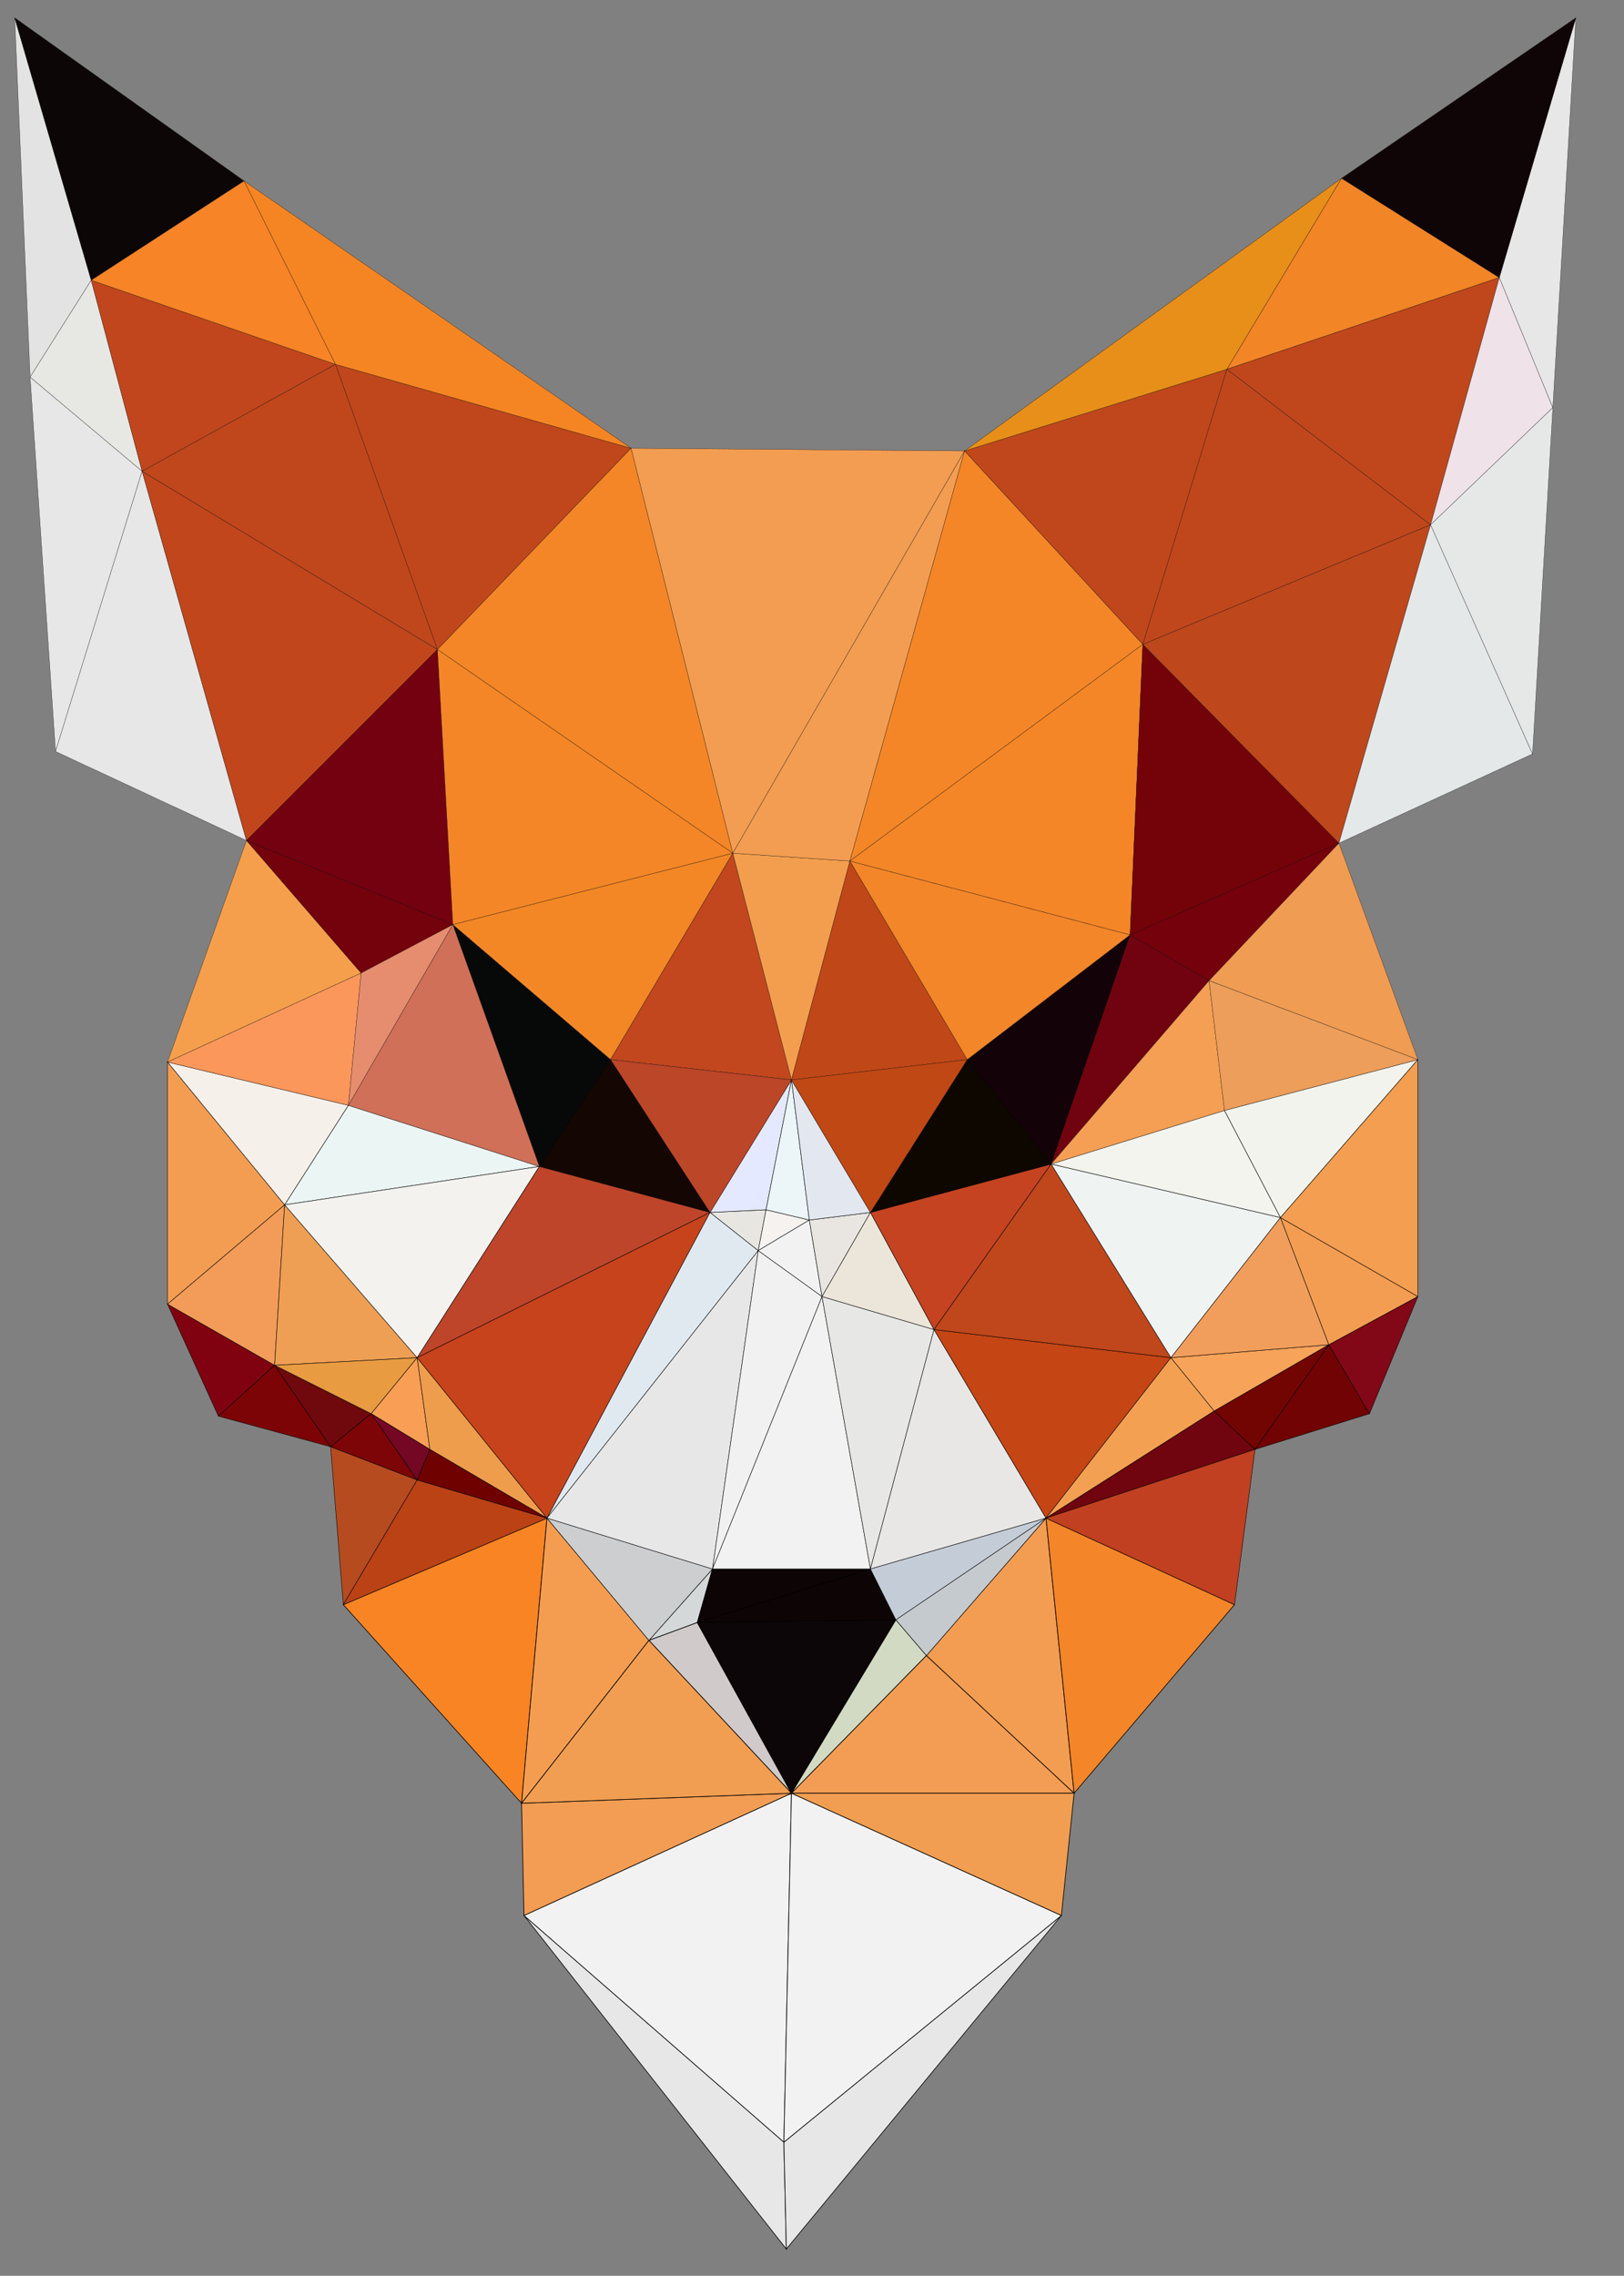<?xml version="1.0" encoding="utf-8"?>
<!-- Generator: Adobe Illustrator 24.1.0, SVG Export Plug-In . SVG Version: 6.00 Build 0)  -->
<svg version="1.1" baseProfile="tiny" id="图层_1"
	 xmlns="http://www.w3.org/2000/svg" xmlns:xlink="http://www.w3.org/1999/xlink" x="0px" y="0px" viewBox="0 0 728 1020"
	 xml:space="preserve">
<rect x="0" y="0" width="728" height="1020" fill="#808080" stroke="none"/>
<g>
	<g>
		<polygon fill="#F98424" stroke="#000000" stroke-width="0.3" stroke-miterlimit="10" points="153.9,719.2 233.8,808.2 
			245.2,680.4 		"/>
		<polygon fill="#F49D50" stroke="#000000" stroke-width="0.3" stroke-miterlimit="10" points="245.2,680.4 233.8,808.2 
			290.9,735.2 		"/>
		<polygon fill="#D4D8D9" stroke="#000000" stroke-width="0.3" stroke-miterlimit="10" points="290.9,735.2 312.6,727.2 
			319.4,703.2 		"/>
		<polygon fill="#E7E7E7" stroke="#000000" stroke-width="0.3" stroke-miterlimit="10" points="351.4,960.1 234.9,858.5 352.5,1008 
					"/>
		<polygon fill="#F2F2F2" stroke="#000000" stroke-width="0.3" stroke-miterlimit="10" points="234.9,858.5 351.4,960.1 
			354.8,803.7 		"/>
		<polygon fill="#D0CACA" stroke="#000000" stroke-width="0.3" stroke-miterlimit="10" points="312.6,727.2 290.9,735.2 
			354.8,803.7 		"/>
		<polygon fill="#F39D54" stroke="#000000" stroke-width="0.3" stroke-miterlimit="10" points="233.8,808.2 234.9,858.5 
			354.8,803.7 		"/>
		<polygon fill="#F19E52" stroke="#000000" stroke-width="0.3" stroke-miterlimit="10" points="290.9,735.2 233.8,808.2 
			354.8,803.7 		"/>
		<polygon fill="#0D0405" stroke="#000000" stroke-width="0.3" stroke-miterlimit="10" points="319.4,703.2 312.6,727.2 
			390.2,703.2 		"/>
		<polygon fill="#0C0608" stroke="#000000" stroke-width="0.3" stroke-miterlimit="10" points="312.6,727.2 354.8,803.7 401.6,726 
					"/>
		<polygon fill="#0D0405" stroke="#000000" stroke-width="0.3" stroke-miterlimit="10" points="390.2,703.2 312.6,727.2 401.6,726 
					"/>
		<polygon fill="#D2DAC3" stroke="#000000" stroke-width="0.3" stroke-miterlimit="10" points="401.6,726 354.8,803.7 415.3,742 		
			"/>
		<polygon fill="#E7E7E7" stroke="#000000" stroke-width="0.3" stroke-miterlimit="10" points="351.4,960.1 352.5,1008 475.8,858.5 
					"/>
		<polygon fill="#F2F2F2" stroke="#000000" stroke-width="0.3" stroke-miterlimit="10" points="354.8,803.7 351.4,960.1 
			475.8,858.5 		"/>
		<polygon fill="#F39D54" stroke="#000000" stroke-width="0.3" stroke-miterlimit="10" points="415.3,742 354.8,803.7 481.5,803.7 
					"/>
		<polygon fill="#F19E52" stroke="#000000" stroke-width="0.3" stroke-miterlimit="10" points="354.8,803.7 475.8,858.5 
			481.5,803.7 		"/>
		<polygon fill="#F39D52" stroke="#000000" stroke-width="0.3" stroke-miterlimit="10" points="468.9,680.4 415.3,742 481.5,803.7 
					"/>
		<polygon fill="#F48529" stroke="#000000" stroke-width="0.3" stroke-miterlimit="10" points="468.9,680.4 481.5,803.7 
			553.4,719.2 		"/>
	</g>
	<g>
		<polygon fill="#800210" stroke="#000000" stroke-width="0.2" stroke-miterlimit="10" points="75.1,584.5 97.9,634.7 123.1,611.9 
					"/>
		<polygon fill="#F39D52" stroke="#000000" stroke-width="0.2" stroke-miterlimit="10" points="75.1,476 75.1,584.5 127.6,540 		"/>
		<polygon fill="#F39C59" stroke="#000000" stroke-width="0.2" stroke-miterlimit="10" points="75.1,584.5 123.1,611.9 127.6,540 		
			"/>
		<polygon fill="#7C0406" stroke="#000000" stroke-width="0.2" stroke-miterlimit="10" points="123.1,611.9 97.9,634.7 148.2,648.4 
					"/>
		<polygon fill="#F5F0EA" stroke="#000000" stroke-width="0.2" stroke-miterlimit="10" points="75.1,476 127.6,540 156.2,495.4 		
			"/>
		<polygon fill="#70090D" stroke="#000000" stroke-width="0.2" stroke-miterlimit="10" points="123.1,611.9 148.2,648.4 
			166.4,633.6 		"/>
		<polygon fill="#EE9F54" stroke="#000000" stroke-width="0.2" stroke-miterlimit="10" points="127.6,540 123.1,611.9 187,608.5 		
			"/>
		<polygon fill="#E89B41" stroke="#000000" stroke-width="0.2" stroke-miterlimit="10" points="123.1,611.9 166.4,633.6 187,608.5 
					"/>
		<polygon fill="#B64B1F" stroke="#000000" stroke-width="0.2" stroke-miterlimit="10" points="148.2,648.4 153.9,719.2 187,663.3 
					"/>
		<polygon fill="#7D0507" stroke="#000000" stroke-width="0.2" stroke-miterlimit="10" points="166.4,633.6 148.2,648.4 187,663.3 
					"/>
		<polygon fill="#F99E55" stroke="#000000" stroke-width="0.2" stroke-miterlimit="10" points="187,608.5 166.4,633.6 192.7,649.6 
					"/>
		<polygon fill="#740724" stroke="#000000" stroke-width="0.2" stroke-miterlimit="10" points="166.4,633.6 187,663.3 192.7,649.6 
					"/>
		<polygon fill="#EBF5F4" stroke="#000000" stroke-width="0.2" stroke-miterlimit="10" points="156.2,495.4 127.6,540 241.8,522.8 
					"/>
		<polygon fill="#F3F2EE" stroke="#000000" stroke-width="0.2" stroke-miterlimit="10" points="127.6,540 187,608.5 241.8,522.8 		
			"/>
		<polygon fill="#EE9D4C" stroke="#000000" stroke-width="0.2" stroke-miterlimit="10" points="187,608.5 192.7,649.6 245.2,680.4 
					"/>
		<polygon fill="#BB4215" stroke="#000000" stroke-width="0.2" stroke-miterlimit="10" points="187,663.3 153.9,719.2 245.2,680.4 
					"/>
		<polygon fill="#6F0200" stroke="#000000" stroke-width="0.2" stroke-miterlimit="10" points="192.7,649.6 187,663.3 245.2,680.4 
					"/>
		<polygon fill="#070908" stroke="#000000" stroke-width="0.2" stroke-miterlimit="10" points="203,414.4 241.8,522.8 273.7,474.9 
					"/>
		<polygon fill="#140603" stroke="#000000" stroke-width="0.2" stroke-miterlimit="10" points="273.7,474.9 241.8,522.8 
			318.3,543.4 		"/>
		<polygon fill="#BE452A" stroke="#000000" stroke-width="0.2" stroke-miterlimit="10" points="241.8,522.8 187,608.5 318.3,543.4 
					"/>
		<polygon fill="#C7431C" stroke="#000000" stroke-width="0.2" stroke-miterlimit="10" points="187,608.5 245.2,680.4 318.3,543.4 
					"/>
		<polygon fill="#CDCED0" stroke="#000000" stroke-width="0.2" stroke-miterlimit="10" points="245.2,680.4 290.9,735.2 
			319.4,703.2 		"/>
		<polygon fill="#E0E9F0" stroke="#000000" stroke-width="0.2" stroke-miterlimit="10" points="318.3,543.4 245.2,680.4 
			339.9,560.5 		"/>
		<polygon fill="#E7E7E7" stroke="#000000" stroke-width="0.2" stroke-miterlimit="10" points="245.2,680.4 319.4,703.2 
			339.9,560.5 		"/>
		<polygon fill="#E7E6E1" stroke="#000000" stroke-width="0.2" stroke-miterlimit="10" points="318.3,543.4 339.9,560.5 
			343.4,542.2 		"/>
		<polygon fill="#E4E9FF" stroke="#000000" stroke-width="0.2" stroke-miterlimit="10" points="318.3,543.4 343.4,542.2 354.8,484 
					"/>
		<polygon fill="#F6F2EF" stroke="#000000" stroke-width="0.2" stroke-miterlimit="10" points="343.4,542.2 339.9,560.5 
			362.8,546.8 		"/>
		<polygon fill="#ECF6F8" stroke="#000000" stroke-width="0.2" stroke-miterlimit="10" points="354.8,484 343.4,542.2 362.8,546.8 
					"/>
		<polygon fill="#F1F1F1" stroke="#000000" stroke-width="0.2" stroke-miterlimit="10" points="339.9,560.5 319.4,703.2 
			368.5,581.1 		"/>
		<polygon fill="#F2F2F2" stroke="#000000" stroke-width="0.2" stroke-miterlimit="10" points="362.8,546.8 339.9,560.5 
			368.5,581.1 		"/>
		<polygon fill="#F2F2F2" stroke="#000000" stroke-width="0.2" stroke-miterlimit="10" points="368.5,581.1 319.4,703.2 
			390.2,703.2 		"/>
		<polygon fill="#E9E6E1" stroke="#000000" stroke-width="0.2" stroke-miterlimit="10" points="362.8,546.8 368.5,581.1 
			390.2,543.4 		"/>
		<polygon fill="#E3E7F0" stroke="#000000" stroke-width="0.2" stroke-miterlimit="10" points="354.8,484 362.8,546.8 390.2,543.4 
					"/>
		<polygon fill="#E7E7E5" stroke="#000000" stroke-width="0.2" stroke-miterlimit="10" points="368.5,581.1 390.2,703.2 
			418.7,595.9 		"/>
		<polygon fill="#ECE6DA" stroke="#000000" stroke-width="0.2" stroke-miterlimit="10" points="390.2,543.4 368.5,581.1 
			418.7,595.9 		"/>
		<polygon fill="#E8E7E5" stroke="#000000" stroke-width="0.2" stroke-miterlimit="10" points="418.7,595.9 390.2,703.2 
			468.9,680.4 		"/>
		<polygon fill="#C4CCD7" stroke="#000000" stroke-width="0.2" stroke-miterlimit="10" points="390.2,703.2 401.6,726 468.9,680.4 
					"/>
		<polygon fill="#C5CACE" stroke="#000000" stroke-width="0.2" stroke-miterlimit="10" points="401.6,726 415.3,742 468.9,680.4 		
			"/>
		<polygon fill="#C54321" stroke="#000000" stroke-width="0.2" stroke-miterlimit="10" points="390.2,543.4 418.7,595.9 
			471.2,521.7 		"/>
		<polygon fill="#0E0700" stroke="#000000" stroke-width="0.2" stroke-miterlimit="10" points="433.6,474.9 390.2,543.4 
			471.2,521.7 		"/>
		<polygon fill="#130208" stroke="#000000" stroke-width="0.2" stroke-miterlimit="10" points="433.6,474.9 471.2,521.7 506.6,419 
					"/>
		<polygon fill="#C54514" stroke="#000000" stroke-width="0.2" stroke-miterlimit="10" points="418.7,595.9 468.9,680.4 
			524.9,608.5 		"/>
		<polygon fill="#C0471C" stroke="#000000" stroke-width="0.2" stroke-miterlimit="10" points="471.2,521.7 418.7,595.9 
			524.9,608.5 		"/>
		<polygon fill="#F3A052" stroke="#000000" stroke-width="0.2" stroke-miterlimit="10" points="524.9,608.5 468.9,680.4 
			544.3,632.4 		"/>
		<polygon fill="#70050F" stroke="#000000" stroke-width="0.2" stroke-miterlimit="10" points="544.3,632.4 468.9,680.4 
			562.6,649.6 		"/>
		<polygon fill="#C14021" stroke="#000000" stroke-width="0.2" stroke-miterlimit="10" points="468.9,680.4 553.4,719.2 
			562.6,649.6 		"/>
		<polygon fill="#EFF3F2" stroke="#000000" stroke-width="0.2" stroke-miterlimit="10" points="471.2,521.7 524.9,608.5 574,545.7 
					"/>
		<polygon fill="#F3F4EE" stroke="#000000" stroke-width="0.2" stroke-miterlimit="10" points="548.9,497.7 471.2,521.7 574,545.7 
					"/>
		<polygon fill="#F7A35A" stroke="#000000" stroke-width="0.2" stroke-miterlimit="10" points="524.9,608.5 544.3,632.4 
			595.7,602.7 		"/>
		<polygon fill="#F19E5C" stroke="#000000" stroke-width="0.2" stroke-miterlimit="10" points="574,545.7 524.9,608.5 595.7,602.7 
					"/>
		<polygon fill="#720502" stroke="#000000" stroke-width="0.2" stroke-miterlimit="10" points="544.3,632.4 562.6,649.6 
			595.7,602.7 		"/>
		<polygon fill="#710304" stroke="#000000" stroke-width="0.2" stroke-miterlimit="10" points="595.7,602.7 562.6,649.6 
			613.9,633.6 		"/>
		<polygon fill="#F2F3ED" stroke="#000000" stroke-width="0.2" stroke-miterlimit="10" points="548.9,497.7 574,545.7 635.6,474.9 
					"/>
		<polygon fill="#F39D52" stroke="#000000" stroke-width="0.2" stroke-miterlimit="10" points="574,545.7 595.7,602.7 635.6,581.1 
					"/>
		<polygon fill="#F49E51" stroke="#000000" stroke-width="0.2" stroke-miterlimit="10" points="635.6,474.9 574,545.7 635.6,581.1 
					"/>
		<polygon fill="#820817" stroke="#000000" stroke-width="0.2" stroke-miterlimit="10" points="595.7,602.7 613.9,633.6 
			635.6,581.1 		"/>
	</g>
	<g>
		<polygon fill="#E3E3E3" stroke="#000000" stroke-width="0.1" stroke-miterlimit="10" points="6.6,8 13.5,169 40.9,125.6 		"/>
		<polygon fill="#E7E7E7" stroke="#000000" stroke-width="0.1" stroke-miterlimit="10" points="13.5,169 24.9,336.8 63.7,211.2 		
			"/>
		<polygon fill="#E7E8E3" stroke="#000000" stroke-width="0.1" stroke-miterlimit="10" points="40.9,125.6 13.5,169 63.7,211.2 		
			"/>
		<polygon fill="#0C0606" stroke="#000000" stroke-width="0.1" stroke-miterlimit="10" points="6.6,8 40.9,125.6 109.4,81.1 		"/>
		<polygon fill="#E7E7E7" stroke="#000000" stroke-width="0.1" stroke-miterlimit="10" points="63.7,211.2 24.9,336.8 110.5,376.7 
					"/>
		<polygon fill="#C1461D" stroke="#000000" stroke-width="0.1" stroke-miterlimit="10" points="40.9,125.6 63.7,211.2 150.4,163.3 
					"/>
		<polygon fill="#F78427" stroke="#000000" stroke-width="0.1" stroke-miterlimit="10" points="109.4,81.1 40.9,125.6 150.4,163.3 
					"/>
		<polygon fill="#F59F4C" stroke="#000000" stroke-width="0.1" stroke-miterlimit="10" points="110.5,376.7 75.1,476 161.9,436.1 		
			"/>
		<polygon fill="#FB975B" stroke="#000000" stroke-width="0.1" stroke-miterlimit="10" points="75.1,476 156.2,495.4 161.9,436.1 		
			"/>
		<polygon fill="#C1461C" stroke="#000000" stroke-width="0.1" stroke-miterlimit="10" points="63.7,211.2 110.5,376.7 196.1,291.1 
					"/>
		<polygon fill="#C0471C" stroke="#000000" stroke-width="0.1" stroke-miterlimit="10" points="150.4,163.3 63.7,211.2 196.1,291.1 
					"/>
		<polygon fill="#74020C" stroke="#000000" stroke-width="0.1" stroke-miterlimit="10" points="110.5,376.7 161.9,436.1 203,414.4 
					"/>
		<polygon fill="#740110" stroke="#000000" stroke-width="0.1" stroke-miterlimit="10" points="196.1,291.1 110.5,376.7 203,414.4 
					"/>
		<polygon fill="#E68D6F" stroke="#000000" stroke-width="0.1" stroke-miterlimit="10" points="161.9,436.1 156.2,495.4 203,414.4 
					"/>
		<polygon fill="#D07058" stroke="#000000" stroke-width="0.1" stroke-miterlimit="10" points="203,414.4 156.2,495.4 241.8,522.8 
					"/>
		<polygon fill="#C0471C" stroke="#000000" stroke-width="0.1" stroke-miterlimit="10" points="150.4,163.3 196.1,291.1 
			282.9,200.9 		"/>
		<polygon fill="#F58523" stroke="#000000" stroke-width="0.1" stroke-miterlimit="10" points="109.4,81.1 150.4,163.3 282.9,200.9 
					"/>
		<polygon fill="#F48627" stroke="#000000" stroke-width="0.1" stroke-miterlimit="10" points="282.9,200.9 196.1,291.1 
			328.5,382.4 		"/>
		<polygon fill="#F48627" stroke="#000000" stroke-width="0.1" stroke-miterlimit="10" points="196.1,291.1 203,414.4 328.5,382.4 
					"/>
		<polygon fill="#F38725" stroke="#000000" stroke-width="0.1" stroke-miterlimit="10" points="203,414.4 273.7,474.9 328.5,382.4 
					"/>
		<polygon fill="#C2471E" stroke="#000000" stroke-width="0.1" stroke-miterlimit="10" points="328.5,382.4 273.7,474.9 354.8,484 
					"/>
		<polygon fill="#BC4628" stroke="#000000" stroke-width="0.1" stroke-miterlimit="10" points="273.7,474.9 318.3,543.4 354.8,484 
					"/>
		<polygon fill="#F39E4E" stroke="#000000" stroke-width="0.1" stroke-miterlimit="10" points="328.5,382.4 354.8,484 381,385.9 		
			"/>
		<polygon fill="#F39D52" stroke="#000000" stroke-width="0.1" stroke-miterlimit="10" points="282.9,200.9 328.5,382.4 
			432.4,202.1 		"/>
		<polygon fill="#F39D52" stroke="#000000" stroke-width="0.1" stroke-miterlimit="10" points="328.5,382.4 381,385.9 432.4,202.1 
					"/>
		<polygon fill="#C04718" stroke="#000000" stroke-width="0.1" stroke-miterlimit="10" points="381,385.9 354.8,484 433.6,474.9 		
			"/>
		<polygon fill="#C04814" stroke="#000000" stroke-width="0.1" stroke-miterlimit="10" points="354.8,484 390.2,543.4 433.6,474.9 
					"/>
		<polygon fill="#F38629" stroke="#000000" stroke-width="0.1" stroke-miterlimit="10" points="381,385.9 433.6,474.9 506.6,419 		
			"/>
		<polygon fill="#F48627" stroke="#000000" stroke-width="0.1" stroke-miterlimit="10" points="432.4,202.1 381,385.9 512.3,288.8 
					"/>
		<polygon fill="#F48627" stroke="#000000" stroke-width="0.1" stroke-miterlimit="10" points="381,385.9 506.6,419 512.3,288.8 		
			"/>
		<polygon fill="#710310" stroke="#000000" stroke-width="0.1" stroke-miterlimit="10" points="506.6,419 471.2,521.7 542,439.5 		
			"/>
		<polygon fill="#F59F54" stroke="#000000" stroke-width="0.1" stroke-miterlimit="10" points="542,439.5 471.2,521.7 548.9,497.7 
					"/>
		<polygon fill="#C0471C" stroke="#000000" stroke-width="0.1" stroke-miterlimit="10" points="432.4,202.1 512.3,288.8 550,165.5 
					"/>
		<polygon fill="#740309" stroke="#000000" stroke-width="0.1" stroke-miterlimit="10" points="512.3,288.8 506.6,419 600.2,377.9 
					"/>
		<polygon fill="#75010C" stroke="#000000" stroke-width="0.1" stroke-miterlimit="10" points="506.6,419 542,439.5 600.2,377.9 		
			"/>
		<polygon fill="#E88F19" stroke="#000000" stroke-width="0.1" stroke-miterlimit="10" points="432.4,202.1 550,165.5 601.4,79.9 		
			"/>
		<polygon fill="#ED9E5B" stroke="#000000" stroke-width="0.1" stroke-miterlimit="10" points="542,439.5 548.9,497.7 635.6,474.9 
					"/>
		<polygon fill="#F09C53" stroke="#000000" stroke-width="0.1" stroke-miterlimit="10" points="600.2,377.9 542,439.5 635.6,474.9 
					"/>
		<polygon fill="#C0471C" stroke="#000000" stroke-width="0.1" stroke-miterlimit="10" points="550,165.5 512.3,288.8 641.3,235.2 
					"/>
		<polygon fill="#BE471C" stroke="#000000" stroke-width="0.1" stroke-miterlimit="10" points="512.3,288.8 600.2,377.9 
			641.3,235.2 		"/>
		<polygon fill="#F28526" stroke="#000000" stroke-width="0.1" stroke-miterlimit="10" points="601.4,79.9 550,165.5 672.1,124.4 		
			"/>
		<polygon fill="#C0471C" stroke="#000000" stroke-width="0.1" stroke-miterlimit="10" points="550,165.5 641.3,235.2 672.1,124.4 
					"/>
		<polygon fill="#E4E8E9" stroke="#000000" stroke-width="0.1" stroke-miterlimit="10" points="641.3,235.2 600.2,377.9 687,337.9 
					"/>
		<polygon fill="#EFE2E9" stroke="#000000" stroke-width="0.1" stroke-miterlimit="10" points="672.1,124.4 641.3,235.2 
			696.1,182.7 		"/>
		<polygon fill="#E6E8E7" stroke="#000000" stroke-width="0.1" stroke-miterlimit="10" points="641.3,235.2 687,337.9 696.1,182.7 
					"/>
		<polygon fill="#E7E7E7" stroke="#000000" stroke-width="0.1" stroke-miterlimit="10" points="672.1,124.4 696.1,182.7 706.4,8 		
			"/>
		<polygon fill="#0F0506" stroke="#000000" stroke-width="0.1" stroke-miterlimit="10" points="601.4,79.9 672.1,124.4 706.4,8 		
			"/>
	</g>
</g>
</svg>
